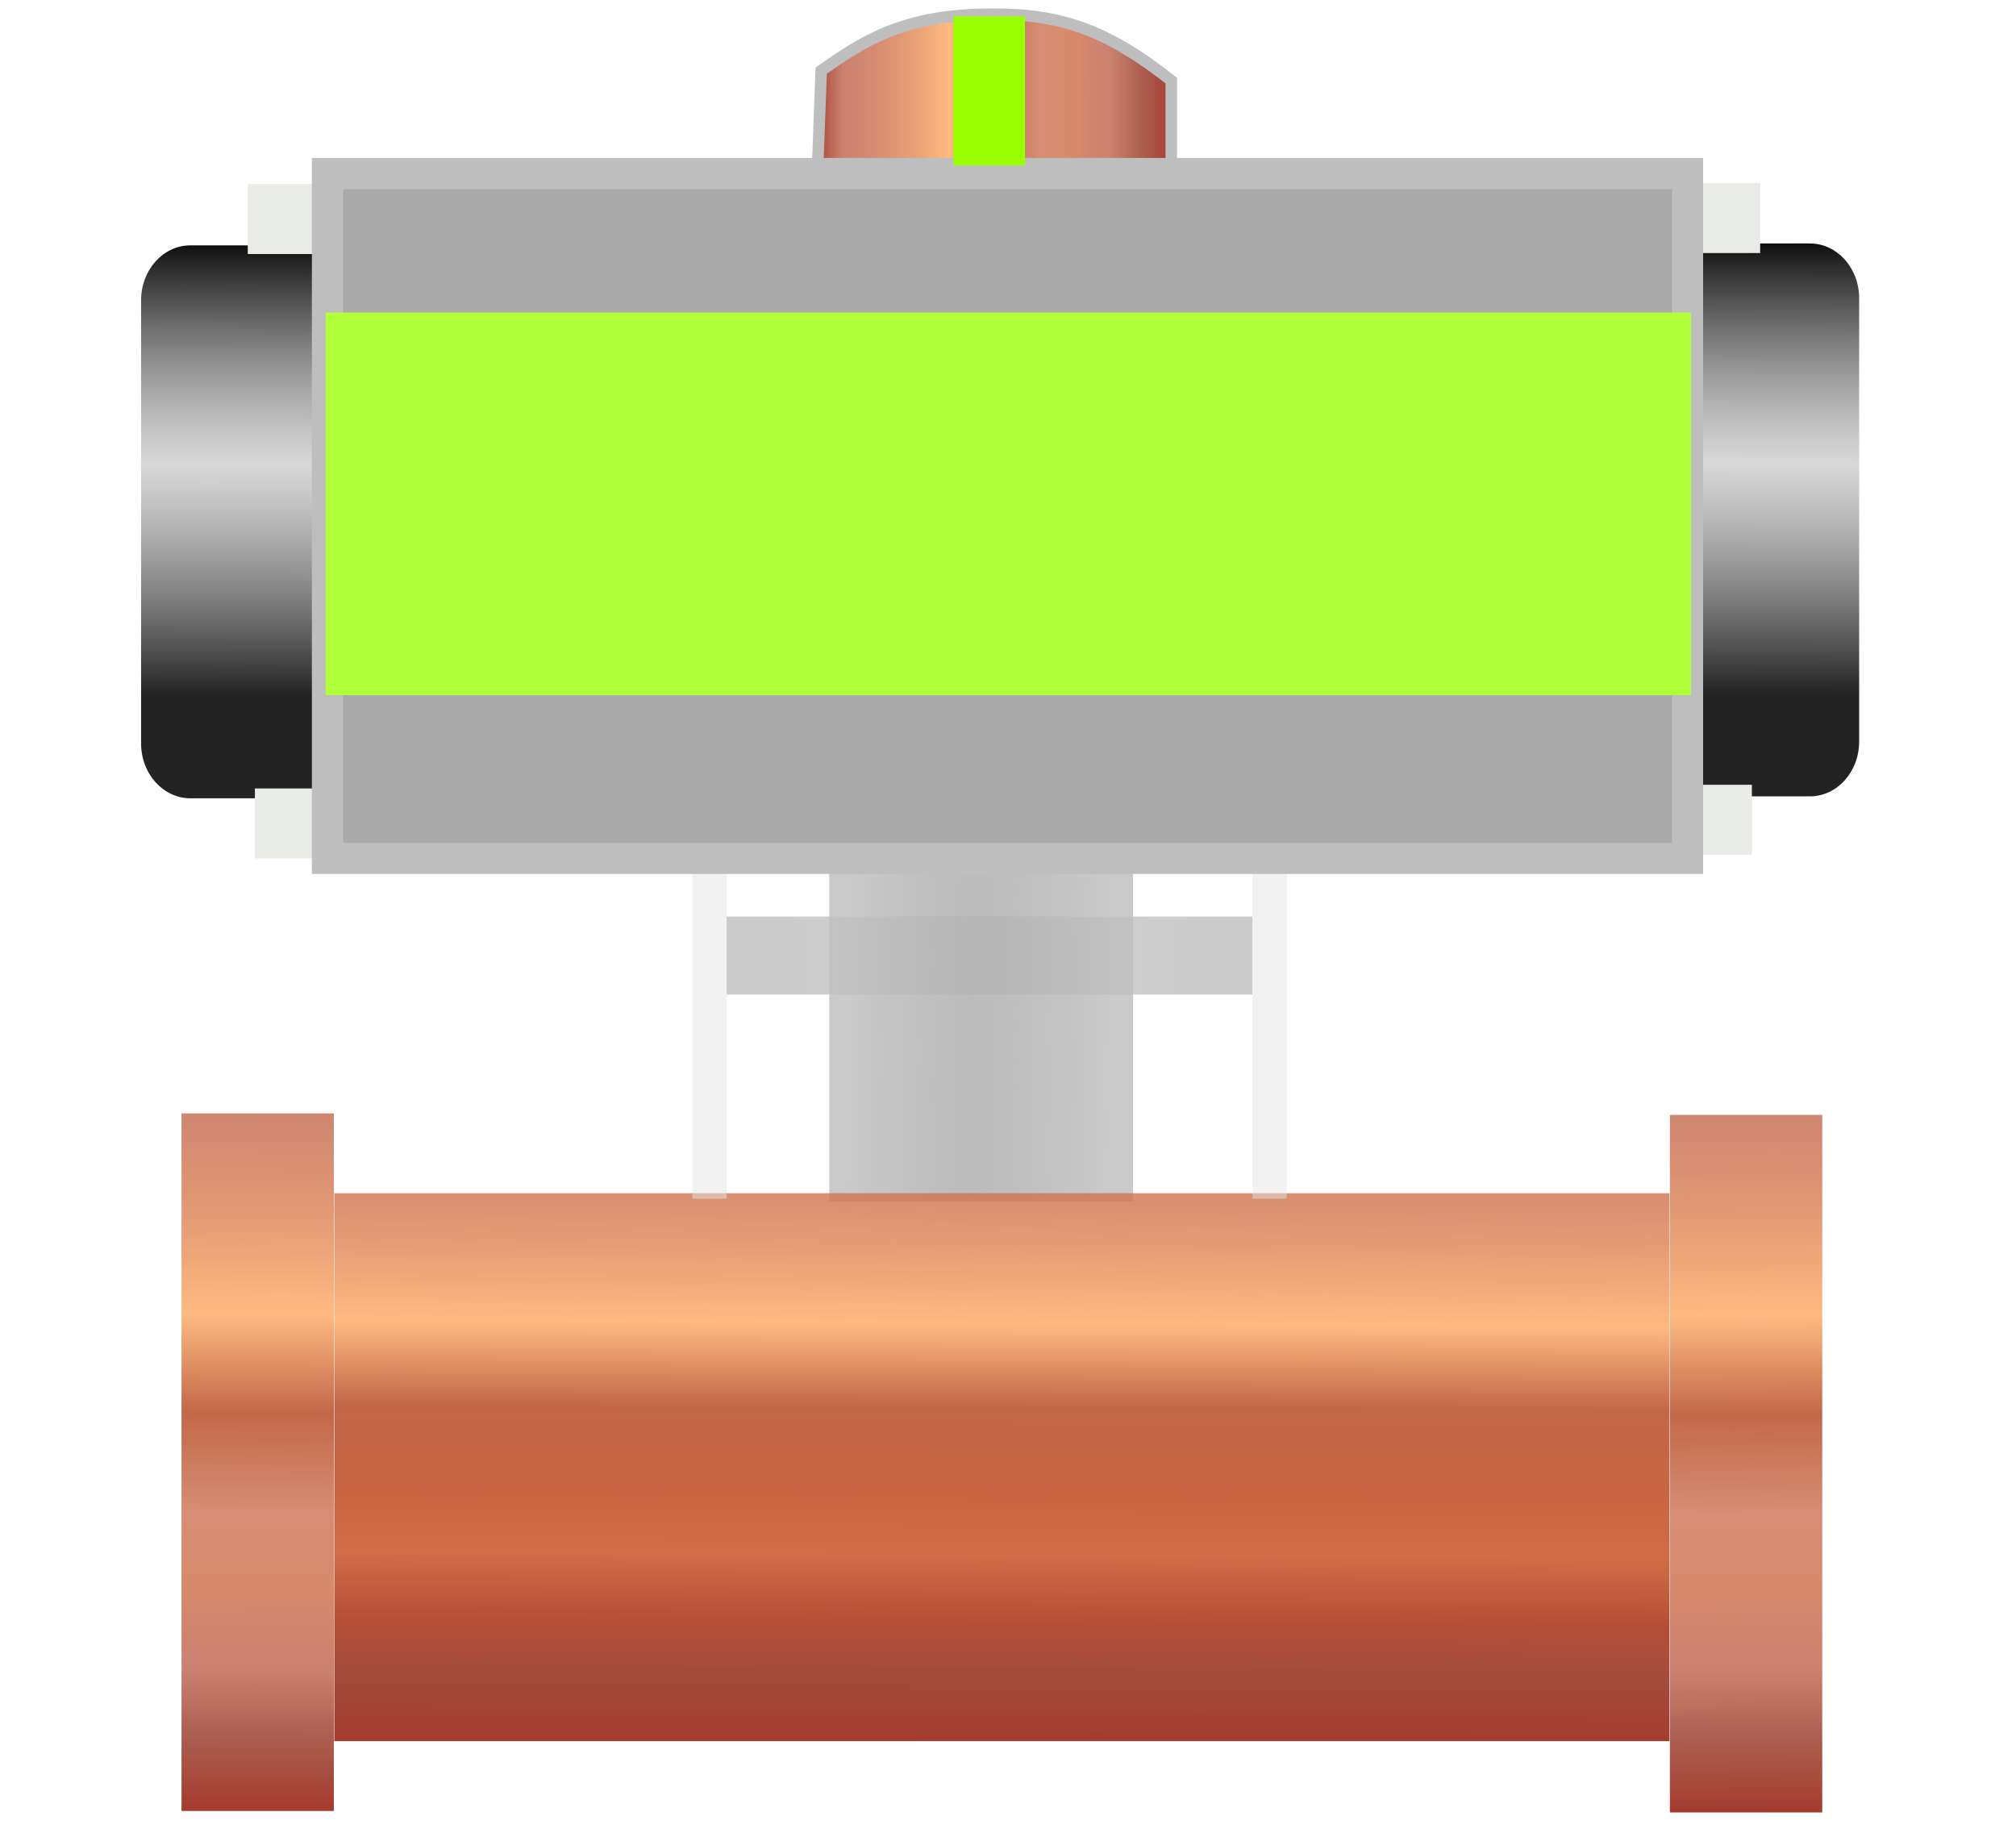 <?xml version="1.0" encoding="UTF-8" standalone="no"?>
<svg
   width="45"
   height="41"
   viewBox="0 0 40 42.206"
   fill="none"
   version="1.1"
   id="svg126"
   sodipodi:docname="valveon_final.svg"
   inkscape:version="1.1 (c68e22c387, 2021-05-23)"
   xmlns:inkscape="http://www.inkscape.org/namespaces/inkscape"
   xmlns:sodipodi="http://sodipodi.sourceforge.net/DTD/sodipodi-0.dtd"
   xmlns:xlink="http://www.w3.org/1999/xlink"
   xmlns="http://www.w3.org/2000/svg"
   xmlns:svg="http://www.w3.org/2000/svg">
  <sodipodi:namedview
     id="namedview128"
     pagecolor="#505050"
     bordercolor="#eeeeee"
     borderopacity="1"
     inkscape:pageshadow="0"
     inkscape:pageopacity="0"
     inkscape:pagecheckerboard="0"
     showgrid="false"
     inkscape:zoom="8"
     inkscape:cx="52.0625"
     inkscape:cy="4.5625"
     inkscape:window-width="1920"
     inkscape:window-height="1017"
     inkscape:window-x="-8"
     inkscape:window-y="-8"
     inkscape:window-maximized="1"
     inkscape:current-layer="svg126" />
  <path
     id="rect19323-7"
     d="m 38.425,5.594 h -2.752 c -0.626,0 -1.133,0.564 -1.133,1.26 V 17.039 c 0,0.696 0.507,1.26 1.133,1.26 h 2.752 c 0.626,0 1.133,-0.564 1.133,-1.26 V 6.854 c 0,-0.696 -0.507,-1.26 -1.133,-1.26 z"
     fill="url(#paint0_linear_115_3)"
     style="fill:url(#paint0_linear_115_3);stroke-width:1.102" />
  <path
     id="rect19323-7-2"
     d="M 3.965,5.638 H 1.213 c -0.626,0 -1.133,0.564 -1.133,1.26 V 17.083 c 0,0.696 0.507,1.26 1.133,1.26 h 2.752 c 0.626,0 1.133,-0.564 1.133,-1.26 V 6.898 c 0,-0.696 -0.507,-1.26 -1.133,-1.26 z"
     fill="url(#paint1_linear_115_3)"
     style="fill:url(#paint1_linear_115_3);stroke-width:1.102" />
  <path
     id="rect18100-5-0"
     d="m 37.283,4.207 h -1.667 v 1.607 h 1.667 z"
     fill="#e9ebe6"
     style="stroke-width:1.102" />
  <path
     id="rect18100-5-0-0"
     d="m 37.093,18.032 h -1.667 v 1.607 h 1.667 z"
     fill="#e9ebe6"
     style="stroke-width:1.102" />
  <path
     id="rect18100-5-9"
     d="M 4.198,4.23 H 2.531 v 1.607 h 1.667 z"
     fill="#e9ebe6"
     style="stroke-width:1.102" />
  <path
     id="rect18100-5-7"
     d="M 4.362,18.117 H 2.695 v 1.607 h 1.667 z"
     fill="#e9ebe6"
     style="stroke-width:1.102" />
  <path
     id="path23798"
     d="M 15.625,3.857 15.708,1.623 c 0.917,-0.643 1.887,-1.316 3.967,-1.295 1.588,-0.011 2.663,0.408 4.077,1.523 v 1.929 z"
     fill="url(#paint2_linear_115_3)"
     stroke="#bebebe"
     stroke-width="0.265"
     style="fill:url(#paint2_linear_115_3)" />
  <path
     id="rect29055"
     d="m 22.874,18.263 h -6.982 v 9.346 h 6.982 z"
     fill="url(#paint3_linear_115_3)"
     style="fill:url(#linearGradient893);stroke-width:1.171" />
  <path
     id="rect29057"
     d="M 25.617,21.06 H 13.535 v 1.793 h 12.082 z"
     fill="url(#paint4_linear_115_3)"
     style="fill:url(#paint4_linear_115_3);fill-opacity:1;stroke-width:1.29" />
  <path
     id="rect31046"
     d="M 35.199,27.418 H 4.519 v 12.589 H 35.199 Z"
     fill="url(#paint5_linear_115_3)"
     style="fill:url(#paint5_linear_115_3);stroke-width:1.195;fill-opacity:1" />
  <path
     id="rect31046-2-2"
     d="M 4.509,25.583 H 1.009 V 41.612 H 4.509 Z"
     fill="url(#paint6_linear_115_3)"
     style="fill:url(#paint6_linear_115_3);stroke-width:1.195" />
  <path
     id="rect31046-2-2-2"
     d="m 38.71,25.617 h -3.501 v 16.029 h 3.501 z"
     fill="url(#paint7_linear_115_3)"
     style="fill:url(#linearGradient1610);stroke-width:1.195" />
  <path
     id="rect31498"
     d="m 26.405,17.177 h -0.787 v 10.367 h 0.787 z"
     fill="#e6e6e6"
     fill-opacity="0.498"
     style="stroke-width:1.171" />
  <path
     id="rect31498-8"
     d="M 13.535,17.177 H 12.748 v 10.367 h 0.787 z"
     fill="#e6e6e6"
     fill-opacity="0.498"
     style="stroke-width:1.171" />
  <path
     id="rect16158"
     d="M 35.615,3.987 H 4.362 V 19.724 H 35.615 Z"
     fill="#aaaaaa"
     stroke="#bebebe"
     stroke-width="0.715" />
  <path
     id="rect65118"
     d="M 35.692,7.181 H 4.32 V 15.973 H 35.692 Z"
     fill="#7cc80a"
     style="fill:#b1ff3b;fill-opacity:1;stroke-width:1.102" />
  <path
     id="rect66146"
     d="M 20.391,0.376 H 18.748 V 3.801 h 1.643 z"
     fill="#99ff00" />
  <defs
     id="defs124">
    <linearGradient
       id="paint0_linear_115_3"
       x1="36.971"
       y1="5.336"
       x2="36.947"
       y2="15.921"
       gradientUnits="userSpaceOnUse">
      <stop
         id="stop20" />
      <stop
         offset="0.5"
         stop-color="#B1B1B1"
         stop-opacity="0.498"
         id="stop22" />
      <stop
         offset="1"
         stop-opacity="0.862"
         id="stop24" />
    </linearGradient>
    <linearGradient
       id="paint1_linear_115_3"
       x1="2.511"
       y1="5.372"
       x2="2.487"
       y2="15.957"
       gradientUnits="userSpaceOnUse">
      <stop
         id="stop27" />
      <stop
         offset="0.5"
         stop-color="#B1B1B1"
         stop-opacity="0.498"
         id="stop29" />
      <stop
         offset="1"
         stop-opacity="0.862"
         id="stop31" />
    </linearGradient>
    <linearGradient
       id="paint2_linear_115_3"
       x1="15.564"
       y1="2.092"
       x2="23.81"
       y2="2.092"
       gradientUnits="userSpaceOnUse">
      <stop
         stop-color="#A53D30"
         id="stop34" />
      <stop
         offset="0.078"
         stop-color="#B54F37"
         stop-opacity="0.71"
         id="stop36" />
      <stop
         offset="0.375"
         stop-color="#FFBA81"
         id="stop38" />
      <stop
         offset="0.5"
         stop-color="#C26849"
         id="stop40" />
      <stop
         offset="0.625"
         stop-color="#C76542"
         stop-opacity="0.736"
         id="stop42" />
      <stop
         offset="0.723"
         stop-color="#CF6D48"
         stop-opacity="0.807"
         id="stop44" />
      <stop
         offset="0.822"
         stop-color="#B54F37"
         stop-opacity="0.711"
         id="stop46" />
      <stop
         offset="0.905"
         stop-color="#A24C3C"
         stop-opacity="0.89"
         id="stop48" />
      <stop
         offset="1"
         stop-color="#A43C2F"
         id="stop50" />
    </linearGradient>
    <linearGradient
       id="paint3_linear_115_3"
       x1="16.421"
       y1="21.596"
       x2="22.266"
       y2="21.639"
       gradientUnits="userSpaceOnUse">
      <stop
         id="stop53"
         style="stop-color:#cacaca;stop-opacity:1" />
      <stop
         offset="0.478"
         stop-color="#7E7E7E"
         stop-opacity="0.498"
         id="stop55"
         style="stop-color:#a6a6a6;stop-opacity:0.753" />
      <stop
         offset="1"
         stop-color="#151300"
         id="stop57"
         style="stop-color:#cacaca;stop-opacity:1" />
    </linearGradient>
    <linearGradient
       id="paint4_linear_115_3"
       x1="13.455"
       y1="17.716"
       x2="25.698"
       y2="17.716"
       gradientUnits="userSpaceOnUse"
       xlink:href="#paint3_linear_115_3">
      <stop
         id="stop60"
         style="stop-color:#cacaca;stop-opacity:1" />
      <stop
         offset="0.5"
         stop-color="#B1B1B1"
         stop-opacity="0.498"
         id="stop62" />
      <stop
         offset="1"
         stop-opacity="0.862"
         id="stop64"
         style="stop-color:#cacaca;stop-opacity:1" />
    </linearGradient>
    <linearGradient
       id="paint5_linear_115_3"
       x1="20.198"
       y1="24.67"
       x2="20.133"
       y2="39.973"
       gradientUnits="userSpaceOnUse"
       xlink:href="#paint7_linear_115_3">
      <stop
         stop-color="#A53D30"
         id="stop67" />
      <stop
         offset="0.078"
         stop-color="#B54F37"
         stop-opacity="0.71"
         id="stop69" />
      <stop
         offset="0.375"
         stop-color="#FFBA81"
         id="stop71" />
      <stop
         offset="0.5"
         stop-color="#C26849"
         id="stop73" />
      <stop
         offset="0.625"
         stop-color="#C76542"
         stop-opacity="0.736"
         id="stop75"
         style="stop-opacity:1" />
      <stop
         offset="0.723"
         stop-color="#CF6D48"
         stop-opacity="0.807"
         id="stop77"
         style="stop-opacity:1" />
      <stop
         offset="0.822"
         stop-color="#B54F37"
         stop-opacity="0.711"
         id="stop79"
         style="stop-opacity:1" />
      <stop
         offset="0.905"
         stop-color="#A24C3C"
         stop-opacity="0.89"
         id="stop81"
         style="stop-opacity:1" />
      <stop
         offset="1"
         stop-color="#A43C2F"
         id="stop83" />
    </linearGradient>
    <linearGradient
       id="paint6_linear_115_3"
       x1="2.798"
       y1="23.372"
       x2="2.756"
       y2="41.548"
       gradientUnits="userSpaceOnUse">
      <stop
         stop-color="#A53D30"
         id="stop86" />
      <stop
         offset="0.078"
         stop-color="#B54F37"
         stop-opacity="0.71"
         id="stop88" />
      <stop
         offset="0.375"
         stop-color="#FFBA81"
         id="stop90" />
      <stop
         offset="0.5"
         stop-color="#C26849"
         id="stop92" />
      <stop
         offset="0.625"
         stop-color="#C76542"
         stop-opacity="0.736"
         id="stop94" />
      <stop
         offset="0.723"
         stop-color="#CF6D48"
         stop-opacity="0.807"
         id="stop96" />
      <stop
         offset="0.822"
         stop-color="#B54F37"
         stop-opacity="0.711"
         id="stop98" />
      <stop
         offset="0.905"
         stop-color="#A24C3C"
         stop-opacity="0.89"
         id="stop100" />
      <stop
         offset="1"
         stop-color="#A43C2F"
         id="stop102" />
    </linearGradient>
    <linearGradient
       id="paint7_linear_115_3"
       x1="36.998"
       y1="23.395"
       x2="36.998"
       y2="34.933"
       gradientUnits="userSpaceOnUse">
      <stop
         stop-color="#A53D30"
         id="stop105" />
      <stop
         offset="0.078"
         stop-color="#B54F37"
         stop-opacity="0.71"
         id="stop107" />
      <stop
         offset="0.375"
         stop-color="#FFBA81"
         id="stop109" />
      <stop
         offset="0.5"
         stop-color="#C26849"
         id="stop111" />
      <stop
         offset="0.625"
         stop-color="#C76542"
         stop-opacity="0.736"
         id="stop113" />
      <stop
         offset="0.723"
         stop-color="#CF6D48"
         stop-opacity="0.807"
         id="stop115" />
      <stop
         offset="0.822"
         stop-color="#B54F37"
         stop-opacity="0.711"
         id="stop117" />
      <stop
         offset="0.905"
         stop-color="#A24C3C"
         stop-opacity="0.89"
         id="stop119" />
      <stop
         offset="1"
         stop-color="#A43C2F"
         id="stop121" />
    </linearGradient>
    <linearGradient
       inkscape:collect="always"
       xlink:href="#paint3_linear_115_3"
       id="linearGradient893"
       gradientUnits="userSpaceOnUse"
       x1="16.421"
       y1="21.596"
       x2="22.266"
       y2="21.639" />
    <linearGradient
       inkscape:collect="always"
       xlink:href="#paint7_linear_115_3"
       id="linearGradient1610"
       gradientUnits="userSpaceOnUse"
       x1="36.998"
       y1="23.395"
       x2="37.095"
       y2="41.608" />
  </defs>
</svg>
